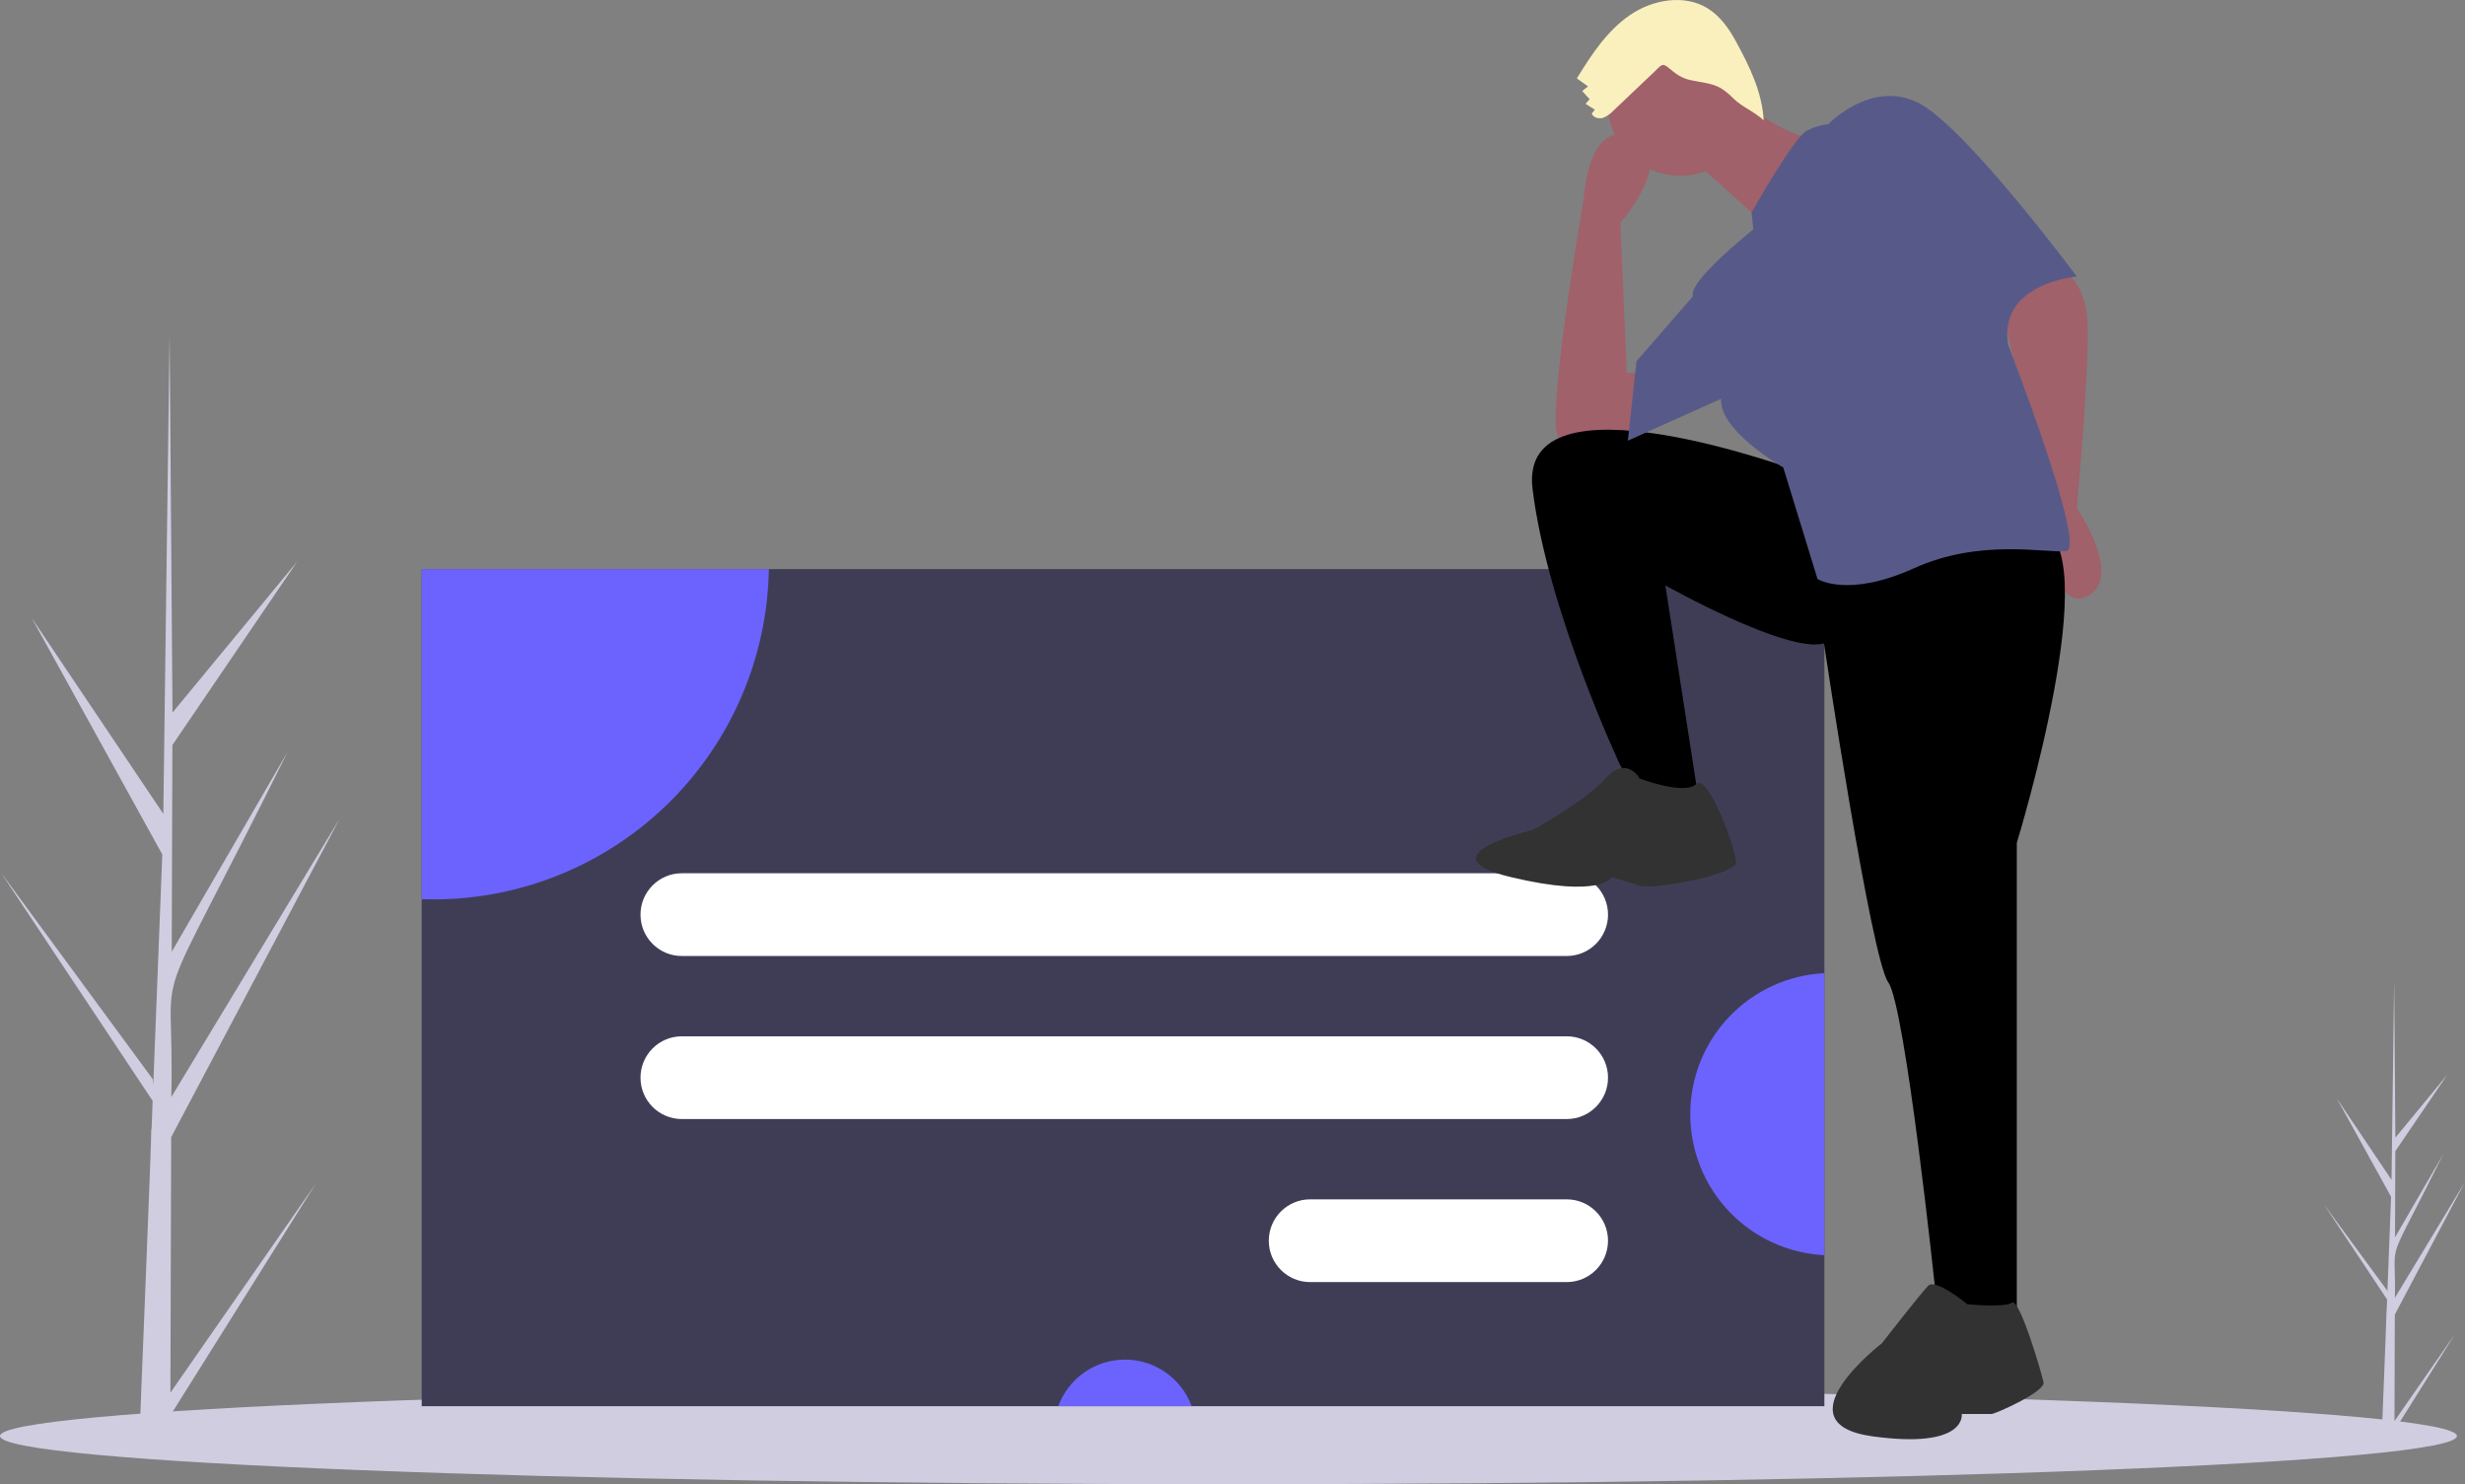 <svg width="480" height="289" viewBox="0 0 480 289" fill="none" xmlns="http://www.w3.org/2000/svg">
<rect x="0" y="0" width="480" height="289" fill="#808080" stroke="none"/>
<g clip-path="url(#clip0)">
<path d="M33.183 271.178L61.492 230.463L33.168 275.607L33.152 280.24C31.133 280.223 29.134 280.157 27.157 280.042C27.148 278.99 29.554 221.117 29.451 220.07C29.591 220.03 29.669 214.596 29.725 214.358L0.15 169.865L29.756 210.147L29.845 211.338L31.601 166.374L6.178 120.329L31.802 158.473C31.812 157.861 33.015 65.54 33.027 64.97C33.034 65.273 33.587 138.44 33.59 138.748L57.904 109.298L33.567 145.077L33.443 185.319L56.006 146.404C27.848 203.156 34.079 183.296 33.36 213.613L66.134 159.426L33.332 221.419L33.183 271.178Z" fill="#D0CDE1"/>
<path d="M466.268 276.706L478.066 259.739L466.262 278.551L466.256 280.482C465.414 280.475 464.582 280.447 463.757 280.4C463.753 279.961 464.756 255.844 464.714 255.408C464.772 255.391 464.804 253.127 464.828 253.028L452.503 234.486L464.841 251.273L464.878 251.769L465.609 233.031L455.015 213.843L465.693 229.739C465.697 229.484 466.199 191.011 466.204 190.774C466.207 190.9 466.437 221.391 466.438 221.519L476.571 209.246L466.429 224.156L466.377 240.926L475.78 224.71C464.045 248.359 466.642 240.083 466.342 252.717L480 230.136L466.331 255.97L466.268 276.706Z" fill="#D0CDE1"/>
<path d="M239.215 289C371.33 289 478.431 284.8 478.431 279.618C478.431 274.437 371.33 270.237 239.215 270.237C107.1 270.237 0 274.437 0 279.618C0 284.8 107.1 289 239.215 289Z" fill="#D0CDE1"/>
<path d="M355.253 110.807H82.119V273.811H355.253V110.807Z" fill="#3F3D56"/>
<path d="M149.715 110.807C149.436 127.96 142.433 144.316 130.217 156.347C118.001 168.379 101.55 175.123 84.413 175.125C83.645 175.125 82.882 175.112 82.119 175.085V110.807H149.715Z" fill="#6C63FF"/>
<path d="M232.046 273.811H206.069C207.046 271.15 208.816 268.854 211.139 267.231C213.461 265.609 216.225 264.739 219.058 264.739C221.89 264.739 224.654 265.609 226.977 267.231C229.299 268.854 231.069 271.15 232.046 273.811Z" fill="#6C63FF"/>
<path d="M355.253 189.497V244.402C348.211 244.057 341.572 241.015 336.71 235.904C331.848 230.794 329.136 224.007 329.136 216.949C329.136 209.892 331.848 203.105 336.71 197.995C341.572 192.884 348.211 189.841 355.253 189.497Z" fill="#6C63FF"/>
<path d="M305.075 170.038H132.769C128.325 170.038 124.722 173.645 124.722 178.094V178.094C124.722 182.543 128.325 186.149 132.769 186.149H305.075C309.52 186.149 313.123 182.543 313.123 178.094C313.123 173.645 309.52 170.038 305.075 170.038Z" fill="white"/>
<path d="M305.075 201.786H132.769C128.325 201.786 124.722 205.393 124.722 209.842V209.842C124.722 214.29 128.325 217.897 132.769 217.897H305.075C309.52 217.897 313.123 214.29 313.123 209.842C313.123 205.393 309.52 201.786 305.075 201.786Z" fill="white"/>
<path d="M305.075 233.534H255.116C250.672 233.534 247.069 237.14 247.069 241.589C247.069 246.038 250.672 249.644 255.116 249.644H305.075C309.52 249.644 313.123 246.038 313.123 241.589C313.123 237.14 309.52 233.534 305.075 233.534Z" fill="white"/>
<path d="M398.567 50.089C398.567 50.089 406.077 53.013 406.495 62.619C406.912 72.226 404.408 98.957 404.408 98.957C404.408 98.957 413.588 112.323 406.495 116.082C399.401 119.841 398.567 101.046 398.567 101.046L390.222 61.366C390.222 61.366 395.229 49.671 398.567 50.089Z" fill="#A0616A"/>
<path d="M321.792 80.997C321.792 80.997 303.85 92.692 303.015 83.503C302.181 74.314 308.439 38.394 308.439 38.394C308.439 38.394 309.274 22.94 318.036 26.699C326.799 30.458 315.533 43.406 315.533 43.406L316.785 72.644L325.13 72.226L321.792 80.997Z" fill="#A0616A"/>
<path d="M350.582 91.857C350.582 91.857 295.504 71.391 298.425 95.198C301.346 119.006 315.533 149.078 315.533 149.078L320.54 157.014H330.971L324.295 113.994C324.295 113.994 348.079 127.359 355.172 125.271C355.172 125.271 364.352 186.669 367.69 191.264C371.028 195.858 376.87 251.409 376.87 251.409L382.294 258.092H392.725V164.115C392.725 164.115 410.667 105.64 396.898 102.716C383.128 99.793 350.582 91.857 350.582 91.857Z" fill="black"/>
<path d="M319.288 151.585C319.288 151.585 316.784 146.99 312.612 151.585C308.439 156.179 298.425 161.609 298.425 161.609C298.425 161.609 276.728 166.621 294.252 170.798C311.777 174.975 313.864 170.798 313.864 170.798C313.864 170.798 316.784 171.633 319.288 172.469C321.791 173.304 338.064 170.38 338.064 167.874C338.064 165.368 332.54 150.391 330.295 152.659C328.05 154.926 319.288 151.585 319.288 151.585Z" fill="#323232"/>
<path d="M383.094 253.958C383.094 253.958 376.941 248.886 375.494 250.335C374.046 251.784 366.446 261.565 366.446 261.565C366.446 261.565 346.18 277.143 364.637 279.679C383.094 282.214 382.008 275.331 382.008 275.331H387.798C388.522 275.331 398.293 270.984 397.931 269.173C397.569 267.362 393.227 252.592 391.779 253.637C390.331 254.682 383.094 253.958 383.094 253.958Z" fill="#323232"/>
<path d="M327.216 34.217C335.051 34.217 341.403 27.859 341.403 20.016C341.403 12.173 335.051 5.815 327.216 5.815C319.381 5.815 313.029 12.173 313.029 20.016C313.029 27.859 319.381 34.217 327.216 34.217Z" fill="#A0616A"/>
<path d="M337.23 18.346C337.23 18.346 348.079 27.535 355.589 27.535C363.1 27.535 344.741 44.659 344.741 44.659L328.468 30.041L337.23 18.346Z" fill="#A0616A"/>
<path d="M341.403 44.659L341.078 41.369C341.078 41.369 349.331 26.699 351.834 25.446C354.338 24.193 356.007 24.193 356.007 24.193C356.007 24.193 364.352 15.422 373.532 20.016C382.711 24.611 404.409 53.848 404.409 53.848C404.409 53.848 388.97 55.101 391.056 67.214C391.056 67.214 406.495 106.893 402.322 107.311C398.15 107.729 385.632 104.805 372.697 110.652C359.762 116.5 353.92 112.741 353.92 112.741L347.244 91.022C347.244 91.022 334.727 83.921 335.144 77.656L316.993 85.801L318.662 70.347L329.72 57.607C329.72 57.607 327.633 55.937 341.403 44.659Z" fill="#575A89"/>
<path d="M314.166 21.552C313.602 22.179 312.895 22.661 312.106 22.956C311.298 23.184 310.28 22.904 309.958 22.128L310.558 21.347L308.759 20.228L309.543 19.308L308.094 17.733L309.238 16.825L307.061 15.267C309.882 10.659 312.933 5.993 317.387 2.939C321.841 -0.116 328.065 -1.201 332.627 1.688C334.996 3.188 336.671 5.569 338.013 8.032C340.712 12.987 343.09 17.817 343.442 23.449C341.746 21.796 339.272 20.865 337.577 19.213C336.826 18.415 335.975 17.719 335.046 17.14C333.273 16.139 331.152 16.05 329.167 15.599C327.498 15.219 326.415 14.466 325.153 13.389C323.65 12.109 323.589 12.604 322.072 14.046C319.439 16.55 316.803 19.052 314.166 21.552Z" fill="#FAF0BE"/>
</g>
<defs>
<clipPath id="clip0">
<rect width="480" height="289" fill="white"/>
</clipPath>
</defs>
</svg>
